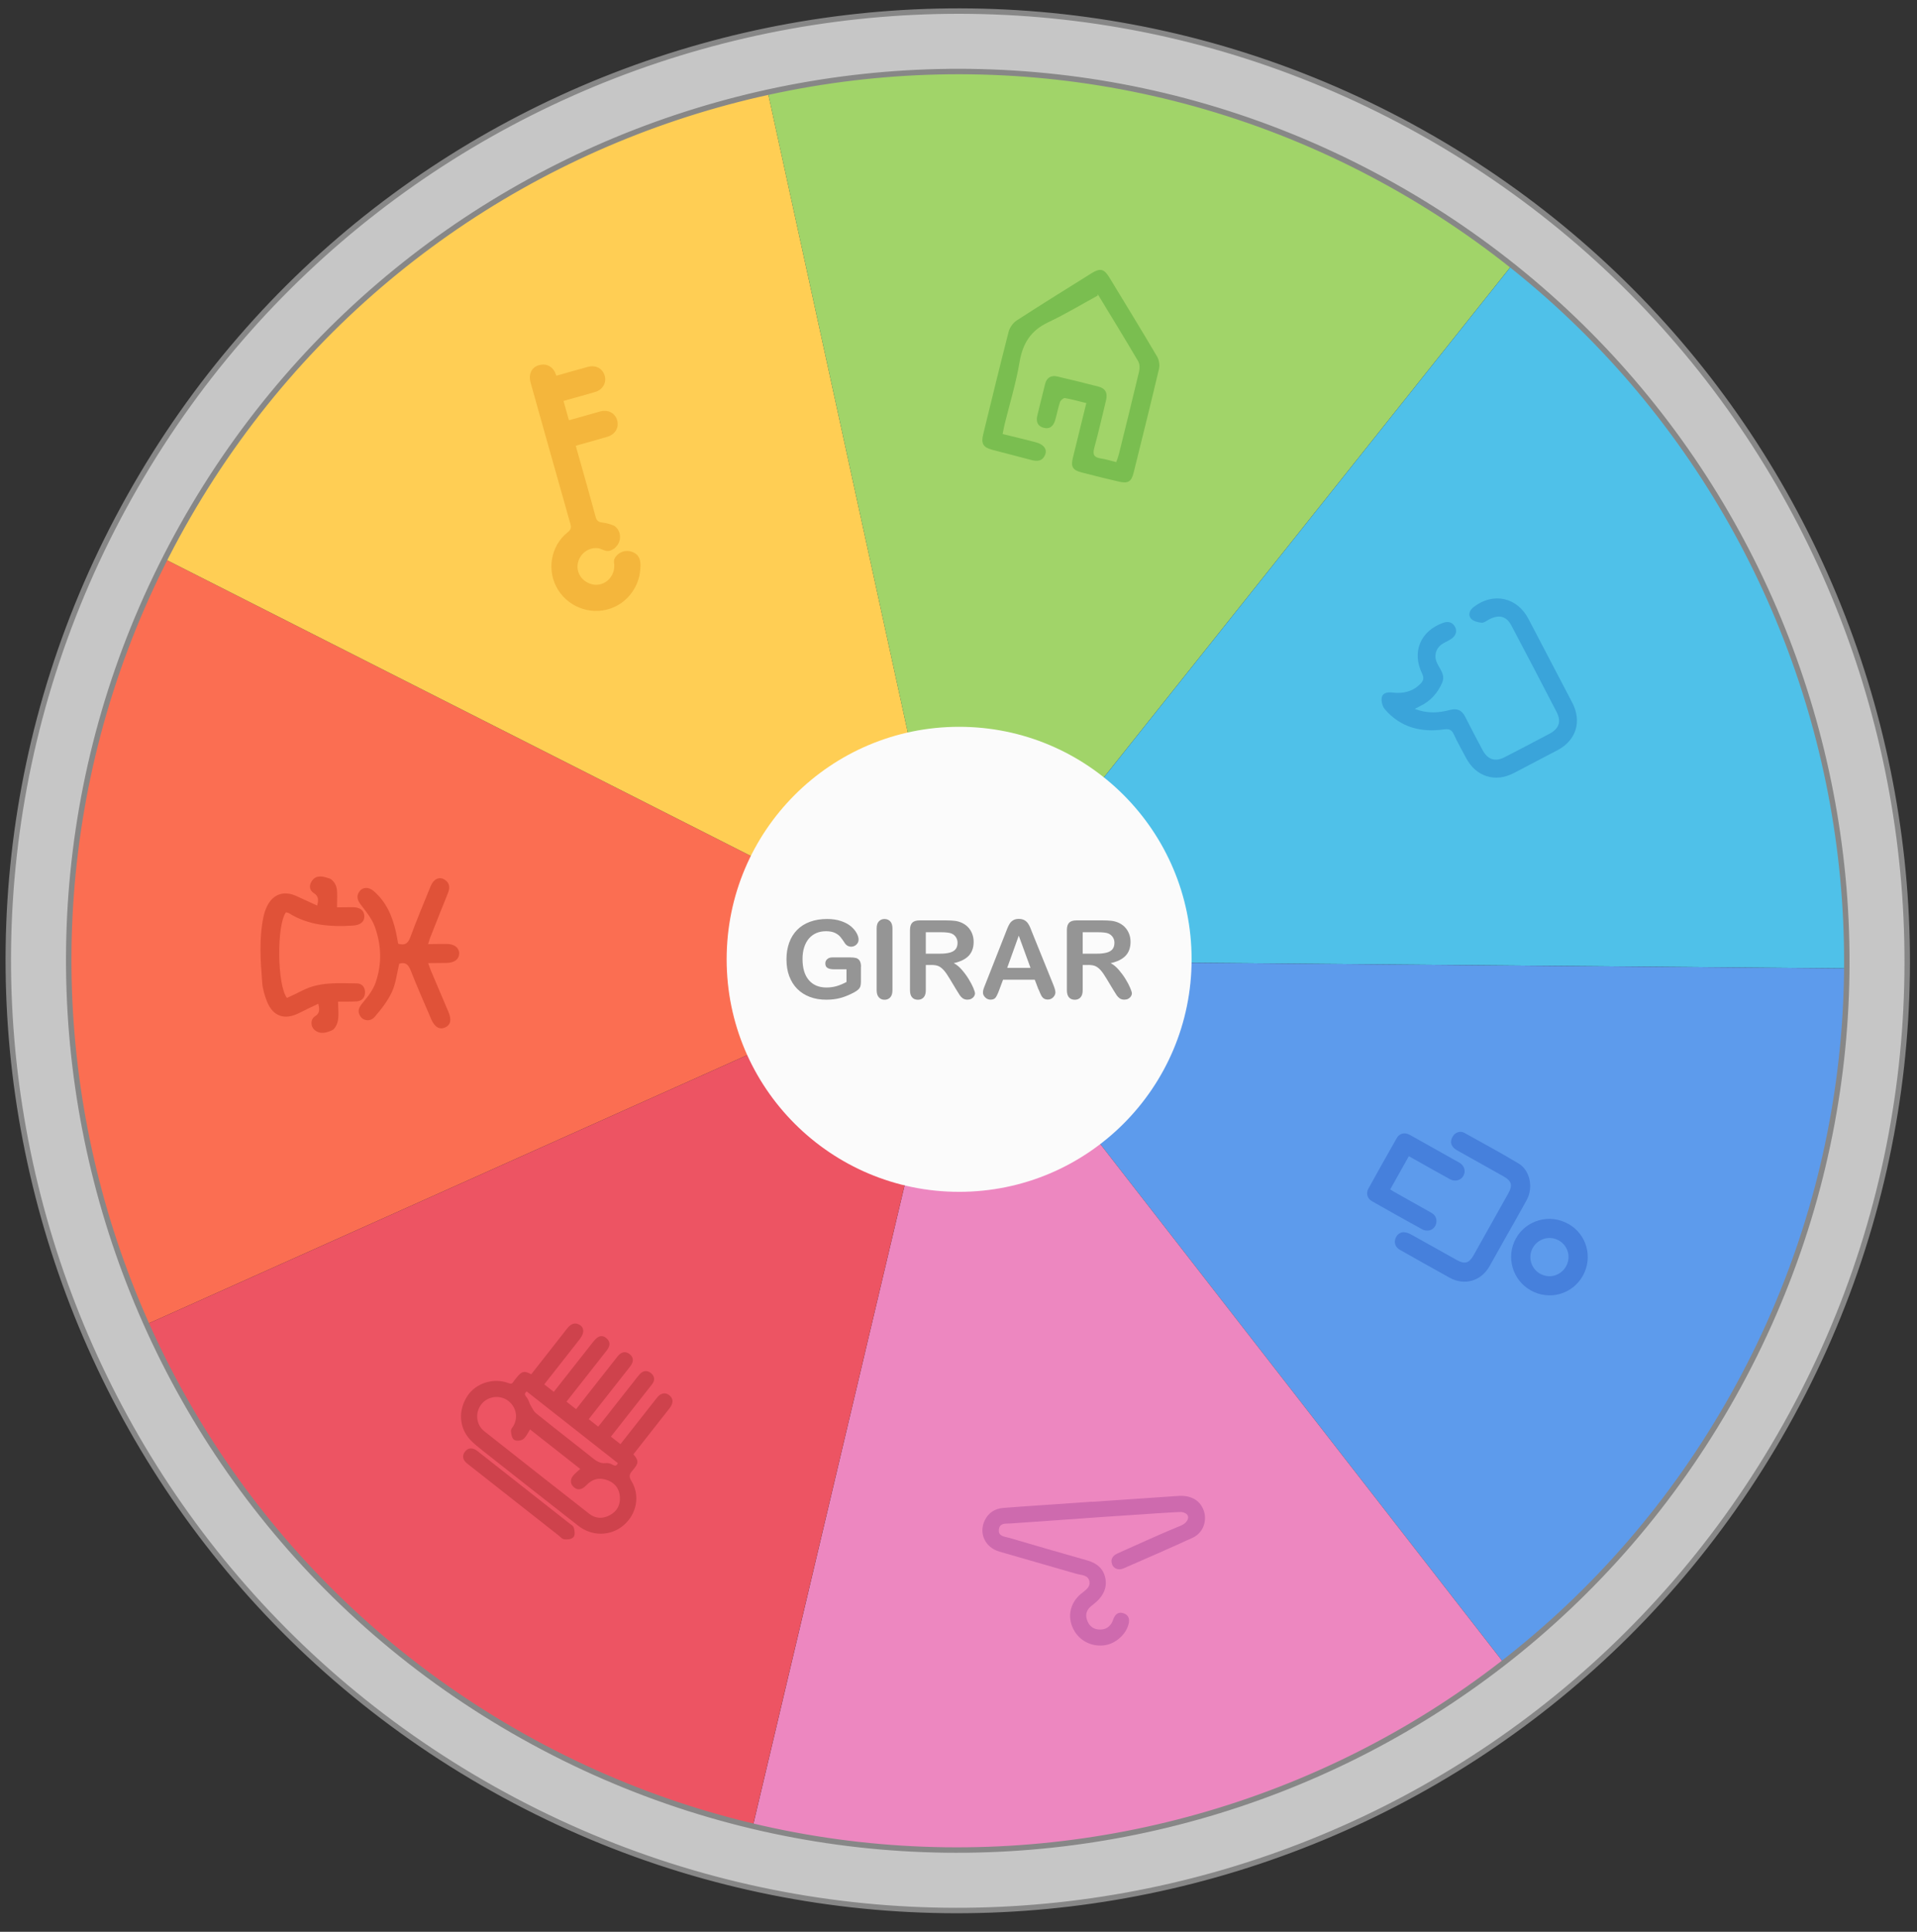 <svg width="401" height="404" viewBox="0 0 401 404" fill="none" xmlns="http://www.w3.org/2000/svg">
<rect x="0" y="0" width="401" height="404" fill="#333333" stroke="none"/>
<g style="mix-blend-mode:difference" clip-path="url(#clip0_144_149)">
<path d="M200.341 200.933L19.106 282.142C-4.593 229.138 -4.841 166.423 23.195 111.205L200.341 200.933Z" fill="#FB6E52"/>
<path d="M157.917 6.922L200.341 200.933L23.195 111.205C24.441 108.717 25.767 106.252 27.146 103.793C56.03 52.294 104.436 18.644 157.917 6.922Z" fill="#FFCE54"/>
<path d="M297.487 27.726C306.989 33.055 315.87 39.045 324.118 45.608L200.336 200.941L157.912 6.93C203.772 -3.117 253.34 2.966 297.487 27.726Z" fill="#A1D469"/>
<path d="M324.132 45.604C372.751 84.254 399.423 142.764 398.961 202.64L200.355 200.929L324.137 45.595L324.132 45.604Z" fill="#4FC1E9"/>
<path d="M398.956 202.649C398.7 235.042 390.508 267.833 373.545 298.077C360.171 321.922 342.616 341.943 322.296 357.719L200.341 200.933L398.947 202.644L398.956 202.649Z" fill="#5D9BEC"/>
<path d="M200.341 200.933L322.296 357.719C275.204 394.319 213.316 408.179 154.567 394.231L200.345 200.946L200.341 200.933Z" fill="#ED87C0"/>
<path d="M200.341 200.933L154.555 394.212C136.992 390.035 119.72 383.396 103.2 374.131C64.528 352.441 35.922 319.732 19.106 282.142L200.341 200.933Z" fill="#ED5463"/>
<path d="M27.155 103.798C-26.501 199.464 7.553 320.497 103.204 374.144C198.855 427.792 319.885 393.729 373.536 298.072C427.187 202.415 393.138 81.373 297.496 27.731C201.853 -25.912 80.806 8.141 27.155 103.798ZM362.517 291.892C312.279 381.464 198.947 413.345 109.389 363.116C19.832 312.886 -12.064 199.55 38.174 109.978C88.412 20.407 201.744 -11.475 291.31 38.76C380.876 88.994 412.755 202.32 362.517 291.892Z" fill="#C6C6C6" stroke="#878787" stroke-width="1.14" stroke-miterlimit="10"/>
<path d="M228.42 314.087C234.427 313.674 240.44 313.253 246.451 312.853C249.068 312.682 250.877 313.686 251.709 315.677C252.632 317.913 251.727 320.569 249.476 321.599C244.677 323.801 239.829 325.907 234.989 328.017C233.97 328.466 232.911 328.044 232.606 327.116C232.235 325.98 232.841 325.288 233.82 324.851C237.893 323.044 241.952 321.161 246.074 319.45C246.686 319.197 247.34 318.991 247.853 318.568C248.231 318.241 248.6 317.726 248.526 317.204C248.432 316.555 247.683 316.295 247.115 316.206C246.426 316.106 215.123 318.342 211.41 318.609C210.422 318.674 209.082 318.427 208.944 319.919C208.814 321.336 210.134 321.332 211.039 321.599C216.503 323.196 221.968 324.794 227.439 326.338C229.417 326.898 230.805 328.02 231.214 330.049C231.6 331.996 230.838 333.62 229.397 334.943C229.023 335.284 228.623 335.587 228.242 335.9C227.343 336.645 226.998 337.586 227.356 338.704C227.71 339.831 228.452 340.613 229.662 340.765C230.894 340.917 231.911 340.514 232.559 339.399C232.711 339.129 232.806 338.815 232.928 338.517C233.328 337.538 234.002 337.011 235.066 337.401C236.091 337.781 236.338 338.607 236.088 339.625C235.551 341.788 233.438 343.697 231.169 344.063C228.64 344.467 226.138 343.35 224.816 341.211C223.15 338.522 223.655 335.414 226.085 333.35C226.939 332.625 228.154 332.011 227.873 330.673C227.592 329.335 226.182 329.438 225.189 329.145C219.818 327.565 214.42 326.073 209.04 324.489C206.07 323.614 204.71 320.685 205.965 318.019C206.727 316.395 208.066 315.519 209.836 315.366C212.425 315.144 215.023 314.985 217.623 314.805C221.224 314.555 224.82 314.314 228.412 314.06L228.42 314.087Z" fill="#CE6AAE"/>
<path d="M209.711 90.766C212.109 91.354 214.397 91.893 216.673 92.493C218.3 92.924 219.071 93.918 218.641 95.052C218.106 96.437 217.022 96.551 215.718 96.198C213.023 95.466 210.311 94.804 207.612 94.081C205.636 93.557 205.185 92.789 205.678 90.785C207.433 83.632 209.156 76.472 210.994 69.354C211.224 68.475 211.919 67.501 212.685 67.014C217.87 63.653 223.122 60.398 228.362 57.125C230.137 56.023 230.956 56.219 232.047 58.012C235.402 63.515 238.765 69.022 242.045 74.575C242.454 75.275 242.623 76.344 242.442 77.136C240.727 84.403 238.919 91.652 237.124 98.898C236.67 100.729 235.956 101.165 234.079 100.731C231.463 100.123 228.853 99.485 226.254 98.806C224.375 98.314 223.97 97.628 224.421 95.761C225.19 92.571 225.986 89.395 226.764 86.21C226.907 85.649 227.041 85.082 227.239 84.299C225.647 83.911 224.216 83.498 222.76 83.254C222.459 83.2 221.856 83.722 221.732 84.087C221.325 85.303 221.089 86.581 220.735 87.826C220.38 89.071 219.614 89.845 218.246 89.444C216.966 89.07 216.699 88.095 216.989 86.883C217.532 84.689 218.061 82.499 218.613 80.309C218.95 78.974 219.857 78.44 221.158 78.734C224.04 79.399 226.901 80.121 229.771 80.849C231.257 81.223 231.723 82.23 231.373 83.672C230.556 87.008 229.806 90.369 228.896 93.687C228.522 95.07 228.86 95.672 230.26 95.873C231.309 96.026 232.336 96.361 233.503 96.649C233.712 96.032 233.905 95.545 234.031 95.054C235.466 89.269 236.905 83.474 238.282 77.668C238.434 77.008 238.413 76.126 238.095 75.569C235.375 70.938 232.559 66.356 229.77 61.766C229.662 61.59 229.512 61.449 229.629 61.813C226.197 63.681 222.829 65.723 219.295 67.386C215.656 69.093 213.931 71.781 213.274 75.71C212.541 80.102 211.219 84.38 210.154 88.71C210.011 89.272 209.921 89.841 209.733 90.789L209.711 90.766Z" fill="#7ABE50"/>
<path d="M295.956 148.272C298.558 149.25 300.906 149.111 303.222 148.496C304.808 148.079 305.791 148.493 306.514 149.941C307.674 152.266 308.899 154.557 310.115 156.843C311.2 158.873 312.746 159.385 314.76 158.349C317.902 156.73 321.032 155.093 324.15 153.438C326.124 152.39 326.639 150.88 325.614 148.907C322.491 142.869 319.341 136.839 316.158 130.825C315.132 128.874 313.612 128.48 311.59 129.489C311.036 129.762 310.447 130.28 309.912 130.233C309.137 130.164 308.129 129.897 307.681 129.348C307.026 128.534 307.457 127.561 308.298 126.92C312.371 123.806 317.354 124.894 319.724 129.432C322.785 135.275 325.845 141.117 328.892 146.963C330.922 150.864 329.714 154.816 325.848 156.866C322.768 158.496 319.688 160.104 316.6 161.707C312.747 163.695 308.753 162.418 306.699 158.561C305.824 156.913 304.895 155.28 304.116 153.582C303.662 152.594 303.099 152.393 302.067 152.536C297.255 153.23 292.966 152.131 289.691 148.346C289.182 147.762 288.891 146.647 289.043 145.885C289.251 144.821 290.325 144.724 291.335 144.844C293.551 145.101 295.551 144.641 297.171 142.959C297.778 142.326 297.904 141.754 297.484 140.889C295.274 136.349 297.126 131.943 301.879 130.254C302.88 129.898 303.779 130.093 304.317 131.014C304.868 131.953 304.556 132.856 303.738 133.497C303.171 133.936 302.469 134.207 301.847 134.58C300.42 135.429 299.917 136.959 300.517 138.464C301.077 139.855 302.426 141.047 301.667 142.788C300.723 144.963 299.229 146.624 297.077 147.663C296.797 147.793 296.526 147.95 295.957 148.25L295.956 148.272Z" fill="#3AA4DA"/>
<path d="M66.554 209.927C65.171 210.595 63.876 211.187 62.6 211.847C59.546 213.411 57.105 212.593 55.838 209.418C55.33 208.136 54.931 206.743 54.835 205.383C54.495 200.86 54.165 196.32 55.095 191.821C55.25 191.095 55.473 190.371 55.782 189.697C57.035 186.973 59.369 186.162 62.092 187.437C63.48 188.089 64.874 188.71 66.349 189.389C66.624 188.225 66.697 187.441 65.637 186.777C64.646 186.153 64.618 185.06 65.301 184.148C66.294 182.825 67.742 183.351 68.884 183.705C69.541 183.902 70.242 184.879 70.391 185.616C70.645 186.859 70.483 188.189 70.498 189.756C71.64 189.743 72.715 189.727 73.78 189.728C75.323 189.735 76.16 190.388 76.207 191.571C76.257 192.791 75.365 193.482 73.776 193.577C69.126 193.857 64.594 193.562 60.49 191.008C60.295 190.887 60.032 190.865 59.82 190.793C57.842 193.442 57.963 206.037 60.029 208.708C61.078 208.208 62.166 207.718 63.217 207.173C66.85 205.291 70.777 205.625 74.651 205.666C75.755 205.678 76.374 206.495 76.355 207.573C76.335 208.651 75.688 209.354 74.584 209.422C73.35 209.498 72.112 209.457 70.715 209.476C70.732 210.895 70.896 212.156 70.696 213.35C70.57 214.128 70.085 215.196 69.468 215.458C68.353 215.956 66.984 216.414 65.802 215.396C64.929 214.643 64.905 213.174 65.906 212.532C66.963 211.853 66.853 211.069 66.581 209.919L66.554 209.927Z" fill="#E05238"/>
<path d="M83.267 197.353C84.679 197.778 85.345 197.327 85.828 196.016C87.158 192.418 88.633 188.868 90.087 185.316C90.7 183.815 91.903 183.263 93.002 183.96C94.144 184.681 94.132 185.705 93.67 186.856C92.412 189.956 91.186 193.062 89.96 196.167C89.813 196.532 89.728 196.908 89.55 197.45C90.969 197.433 92.246 197.404 93.534 197.416C95.059 197.435 96.055 198.234 96.053 199.402C96.052 200.57 95.084 201.334 93.534 201.381C92.884 201.395 92.231 201.395 91.586 201.4C90.986 201.408 90.391 201.406 89.558 201.42C89.8 202.072 89.967 202.612 90.193 203.129C91.391 205.978 92.621 208.811 93.819 211.661C94.503 213.282 94.25 214.366 93.116 214.876C91.936 215.407 90.917 214.812 90.196 213.136C88.742 209.741 87.25 206.372 85.901 202.934C85.406 201.671 84.76 201.148 83.51 201.558C83.031 203.536 82.82 205.629 81.986 207.442C81.108 209.334 79.764 211.056 78.386 212.655C77.477 213.704 76.04 213.528 75.392 212.558C74.657 211.458 75.099 210.628 75.92 209.656C76.991 208.4 78.061 206.983 78.59 205.446C79.926 201.553 79.79 197.546 78.365 193.71C77.762 192.088 76.578 190.645 75.499 189.237C74.766 188.276 74.463 187.407 75.209 186.404C75.879 185.496 77.115 185.456 78.13 186.324C80.802 188.59 82.093 191.641 82.839 194.97C83.012 195.743 83.131 196.532 83.284 197.363L83.267 197.353Z" fill="#E05238"/>
<path d="M315.399 258.004C314.128 260.271 312.856 262.537 311.59 264.795C309.839 267.917 306.359 268.933 303.249 267.223C299.765 265.303 296.314 263.345 292.849 261.39C292.003 260.916 291.639 260.115 291.825 259.292C292.02 258.392 292.744 257.675 293.633 257.704C294.142 257.714 294.688 257.906 295.142 258.16C298.338 259.919 301.51 261.721 304.706 263.502C306.406 264.455 307.309 264.194 308.272 262.476C310.693 258.161 313.113 253.845 315.534 249.529C316.463 247.873 316.193 246.965 314.51 246.021C311.258 244.198 307.998 242.369 304.746 240.545C303.473 239.831 303.192 238.699 303.957 237.559C304.473 236.782 305.482 236.454 306.31 236.918C310.121 239.033 313.948 241.099 317.685 243.344C320.061 244.768 320.775 248.378 319.364 250.956C318.065 253.333 316.718 255.672 315.393 258.035L315.399 258.004Z" fill="#4680DC"/>
<path d="M294.702 241.8L290.805 248.749C291.062 248.904 291.3 249.072 291.544 249.209C294.159 250.676 296.783 252.147 299.394 253.623C300.266 254.112 300.609 254.889 300.432 255.798C300.277 256.605 299.623 257.281 298.783 257.349C298.374 257.383 297.893 257.32 297.545 257.124C294.017 255.18 290.495 253.205 286.991 251.217C286.032 250.679 285.695 249.584 286.219 248.629C288.179 245.075 290.164 241.535 292.175 238.01C292.747 236.99 293.85 236.761 294.919 237.348C298.362 239.28 301.806 241.211 305.258 243.147C306.287 243.724 306.648 244.878 306.15 245.848C305.647 246.827 304.402 247.206 303.347 246.637C300.76 245.221 298.198 243.761 295.626 242.318C295.348 242.162 295.069 242.005 294.694 241.795L294.702 241.8Z" fill="#4680DC"/>
<path d="M328.05 255.942C331.912 258.108 333.262 262.934 331.105 266.801C328.919 270.698 324.093 272.049 320.187 269.858C316.343 267.702 314.969 262.817 317.107 258.984C319.268 255.131 324.17 253.766 328.045 255.951L328.05 255.942ZM320.624 260.969C319.558 262.869 320.248 265.296 322.152 266.376C324.091 267.475 326.505 266.788 327.596 264.822C328.668 262.89 327.998 260.509 326.085 259.424C324.15 258.339 321.709 259.033 320.632 260.973L320.624 260.969Z" fill="#4680DC"/>
<path d="M97.827 291.865C95.795 294.875 96.004 298.59 98.363 301.106C99.16 301.953 100.083 302.678 100.98 303.387L101.368 303.696C107.389 308.449 114.218 313.826 120.983 319.11C123.844 321.345 127.744 321.298 130.455 318.979C133.22 316.622 133.915 312.748 132.101 309.77C131.486 308.761 131.633 308.316 132.353 307.482C133.664 305.983 133.612 305.461 132.494 304.146L136.976 298.442C138.005 297.14 139.029 295.823 140.058 294.521C140.524 293.934 140.726 293.371 140.665 292.867C140.613 292.448 140.376 292.074 139.983 291.774C139.599 291.478 139.175 291.355 138.76 291.42C138.26 291.495 137.779 291.821 137.381 292.366C137.291 292.487 137.205 292.6 137.105 292.716L129.789 302.021L127.791 300.454L135.484 290.661C135.794 290.272 136.094 289.879 136.399 289.5C137.047 288.672 136.967 287.813 136.174 287.162C135.398 286.544 134.554 286.598 133.833 287.373C133.625 287.601 133.43 287.846 133.24 288.083L133.149 288.204L130.32 291.798C128.752 293.796 127.176 295.788 125.609 297.786C125.452 297.984 125.291 298.169 125.121 298.349L123.15 296.796L131.219 286.537L131.391 286.313C131.5 286.179 131.6 286.041 131.71 285.907C132.033 285.516 132.446 284.922 132.37 284.261C132.322 283.855 132.106 283.505 131.718 283.196C131.7 283.186 131.692 283.181 131.674 283.171C131.013 282.674 130.441 282.755 130.084 282.921C129.627 283.123 129.281 283.536 129.023 283.873C128.922 284.012 128.808 284.154 128.699 284.288L120.506 294.706L118.5 293.134L121.01 289.946C122.892 287.552 124.773 285.157 126.655 282.763L126.741 282.651C127.245 282.017 128.079 280.96 126.855 279.872C126.499 279.547 126.112 279.398 125.726 279.434C125.195 279.48 124.676 279.854 124.061 280.644L115.845 291.084L113.848 289.516L116.211 286.509C117.892 284.369 119.578 282.221 121.26 280.081C121.832 279.347 122.084 278.652 121.978 278.065C121.903 277.668 121.677 277.335 121.312 277.107C119.882 276.225 118.961 277.416 118.518 277.981C117.398 279.427 116.26 280.864 115.126 282.313L111.12 287.413C109.646 286.587 109.11 286.767 107.957 288.229C107.909 288.294 107.858 288.346 107.81 288.41C107.677 288.565 107.54 288.729 107.432 288.921C107.164 289.378 106.967 289.485 106.294 289.233C103.242 288.095 99.599 289.238 97.804 291.887L97.827 291.865ZM128.825 306.478C128.633 306.554 128.335 306.432 128.126 306.315C127.847 306.158 127.294 305.917 126.754 305.981C125.454 306.134 124.583 305.439 123.566 304.617L123.26 304.365C121.919 303.303 120.572 302.25 119.231 301.189C116.884 299.345 114.455 297.444 112.098 295.537C111.736 295.243 111.456 294.742 111.188 294.259C111.114 294.126 111.039 293.992 110.965 293.859C110.853 293.67 110.774 293.465 110.686 293.233C110.538 292.863 110.395 292.485 110.115 292.167C109.886 291.901 109.78 291.681 109.806 291.513C109.822 291.361 109.942 291.188 110.166 290.993L129.246 305.992C129.122 306.255 128.993 306.423 128.852 306.47L128.825 306.478ZM107.364 298.257C107.33 298.318 107.282 298.383 107.234 298.448C107.066 298.686 106.841 298.984 106.883 299.34C106.967 300.109 107.085 300.817 107.576 301.127C108.093 301.452 109.184 301.284 109.622 300.83C110.075 300.351 110.402 299.767 110.72 299.2C110.769 299.113 110.818 299.026 110.867 298.938L121.371 307.202L121.277 307.287C120.889 307.631 120.525 307.954 120.168 308.304C119.666 308.79 119.419 309.293 119.421 309.799C119.423 310.224 119.606 310.613 119.97 310.966C120.325 311.314 120.724 311.481 121.137 311.46C121.63 311.439 122.121 311.176 122.607 310.658C123.909 309.256 125.456 308.909 127.212 309.619C128.736 310.233 129.591 311.446 129.673 313.119C129.763 314.797 129.054 316.061 127.584 316.864C126.049 317.7 124.546 317.601 123.234 316.568C119.67 313.789 115.986 310.898 112.108 307.841C108.666 305.131 105.073 302.301 101.286 299.307C99.617 297.992 99.332 295.495 100.646 293.745C101.908 292.068 104.353 291.652 106.105 292.818C107.944 294.056 108.486 296.4 107.359 298.266L107.364 298.257Z" fill="#CE424C"/>
<path d="M120.037 319.531C119.977 319.291 119.811 319.117 119.63 318.97C119.535 318.894 119.435 318.826 119.344 318.764C119.266 318.72 119.193 318.645 119.123 318.606C116.69 316.691 114.249 314.772 111.816 312.857L100.427 303.902L100.238 303.75C100.057 303.603 99.876 303.455 99.676 303.321C98.749 302.686 97.853 302.791 97.241 303.617C96.654 304.399 96.774 305.246 97.573 305.946C97.75 306.102 97.935 306.241 98.125 306.393L98.315 306.545C104.518 311.423 110.721 316.3 116.925 321.178C117.002 321.244 117.079 321.31 117.152 321.385C117.409 321.621 117.7 321.899 118.084 321.931C118.498 321.968 119.526 321.995 119.963 321.461C120.263 321.09 120.284 320.46 120.046 319.536L120.037 319.531Z" fill="#CE424C"/>
<path d="M112.726 76.38C114.097 75.957 115.445 76.518 116.072 77.81C116.178 78.029 116.261 78.271 116.39 78.572C118.608 77.948 120.795 77.318 122.998 76.72C124.675 76.263 126.148 77.111 126.529 78.7C126.867 80.139 126.032 81.527 124.498 81.974C122.641 82.525 120.778 83.028 118.909 83.561L117.875 83.852L119.012 87.894L120.059 87.599C121.896 87.082 123.716 86.555 125.557 86.052C127.194 85.606 128.674 86.379 129.099 87.889C129.529 89.391 128.717 90.838 127.073 91.338C125.253 91.887 123.408 92.376 121.58 92.898C121.248 92.999 120.913 93.086 120.437 93.22L120.72 94.227C122.017 98.84 123.342 103.445 124.59 108.065C124.799 108.858 125.12 109.164 125.943 109.27C126.201 109.3 126.449 109.348 126.698 109.396C127.353 109.534 127.975 109.734 128.566 110.008C129.059 110.376 129.432 110.895 129.603 111.53C129.84 112.396 129.643 113.339 129.116 114.053C128.704 114.624 128.036 115.12 127.324 115.225C126.535 115.344 125.814 114.71 125.007 114.636C124.54 114.592 124.059 114.632 123.586 114.779C121.589 115.378 120.386 117.523 120.941 119.496C121.495 121.491 123.763 122.74 125.742 122.154C127.104 121.749 128.099 120.588 128.399 119.255C128.483 118.901 128.51 118.526 128.487 118.158C128.437 117.431 128.309 117.107 128.774 116.462C129.152 115.93 129.713 115.522 130.344 115.337C131.279 115.06 132.382 115.3 133.122 115.921C134.077 116.732 134.03 118.104 133.921 119.258C133.627 122.52 131.572 125.55 128.526 126.936C124.317 128.862 119.239 127.332 116.755 123.383C114.279 119.461 115.12 114.202 118.767 111.297C119.487 110.727 119.518 110.263 119.292 109.482C116.513 99.684 113.762 89.877 111.006 80.08C110.501 78.283 111.15 76.86 112.676 76.386L112.726 76.38Z" fill="#F4B63C"/>
<path d="M200.63 249.254C227.488 249.254 249.261 227.483 249.261 200.627C249.261 173.771 227.488 152 200.63 152C173.773 152 152 173.771 152 200.627C152 227.483 173.773 249.254 200.63 249.254Z" fill="#FBFBFB"/>
<path d="M180.089 202.156V205.285C180.089 205.705 180.049 206.035 179.969 206.285C179.889 206.534 179.739 206.754 179.519 206.954C179.299 207.154 179.019 207.344 178.679 207.534C177.69 208.064 176.74 208.454 175.83 208.703C174.921 208.953 173.921 209.073 172.842 209.073C171.582 209.073 170.442 208.883 169.413 208.494C168.383 208.104 167.504 207.544 166.774 206.814C166.044 206.085 165.485 205.185 165.095 204.146C164.705 203.106 164.515 201.927 164.515 200.637C164.515 199.348 164.705 198.208 165.085 197.149C165.465 196.089 166.024 195.2 166.754 194.46C167.484 193.72 168.383 193.161 169.443 192.771C170.502 192.381 171.692 192.191 173.031 192.191C174.131 192.191 175.101 192.341 175.95 192.631C176.8 192.921 177.48 193.291 178.009 193.74C178.539 194.19 178.929 194.66 179.199 195.16C179.469 195.66 179.599 196.099 179.599 196.489C179.599 196.909 179.449 197.259 179.139 197.549C178.829 197.839 178.459 197.988 178.029 197.988C177.79 197.988 177.56 197.928 177.34 197.819C177.12 197.709 176.94 197.549 176.79 197.349C176.38 196.709 176.04 196.229 175.75 195.899C175.46 195.57 175.091 195.3 174.611 195.08C174.131 194.86 173.521 194.75 172.782 194.75C172.042 194.75 171.332 194.88 170.732 195.15C170.133 195.42 169.613 195.799 169.193 196.299C168.773 196.799 168.443 197.419 168.213 198.138C167.984 198.858 167.874 199.668 167.874 200.557C167.874 202.476 168.313 203.946 169.193 204.975C170.073 206.005 171.302 206.524 172.872 206.524C173.631 206.524 174.351 206.424 175.031 206.225C175.71 206.025 176.38 205.735 177.07 205.365V202.716H174.511C173.891 202.716 173.431 202.626 173.111 202.436C172.792 202.246 172.642 201.937 172.642 201.487C172.642 201.127 172.772 200.827 173.041 200.587C173.311 200.347 173.661 200.227 174.121 200.227H177.87C178.329 200.227 178.719 200.267 179.039 200.347C179.359 200.427 179.619 200.607 179.809 200.897C179.999 201.187 180.109 201.607 180.109 202.166L180.089 202.156Z" fill="#959595"/>
<path d="M183.377 207.054V194.19C183.377 193.521 183.527 193.021 183.837 192.691C184.147 192.361 184.537 192.191 185.017 192.191C185.496 192.191 185.916 192.361 186.226 192.691C186.536 193.021 186.686 193.521 186.686 194.2V207.064C186.686 207.744 186.536 208.244 186.226 208.583C185.916 208.923 185.516 209.083 185.017 209.083C184.517 209.083 184.147 208.913 183.837 208.573C183.527 208.234 183.377 207.734 183.377 207.064V207.054Z" fill="#959595"/>
<path d="M194.823 201.817H193.663V207.064C193.663 207.754 193.513 208.264 193.203 208.593C192.893 208.923 192.504 209.083 192.014 209.083C191.484 209.083 191.074 208.913 190.784 208.573C190.494 208.234 190.354 207.734 190.354 207.074V194.51C190.354 193.8 190.514 193.281 190.834 192.961C191.154 192.641 191.674 192.481 192.384 192.481H197.762C198.501 192.481 199.141 192.511 199.671 192.571C200.201 192.631 200.67 192.761 201.1 192.951C201.61 193.171 202.07 193.471 202.46 193.87C202.849 194.27 203.149 194.74 203.359 195.27C203.559 195.799 203.669 196.359 203.669 196.959C203.669 198.178 203.329 199.148 202.64 199.877C201.95 200.607 200.91 201.117 199.511 201.427C200.101 201.737 200.66 202.196 201.19 202.806C201.72 203.416 202.2 204.066 202.62 204.745C203.039 205.435 203.369 206.055 203.599 206.604C203.829 207.154 203.949 207.534 203.949 207.744C203.949 207.954 203.879 208.174 203.739 208.383C203.599 208.593 203.409 208.763 203.179 208.883C202.939 209.003 202.67 209.063 202.36 209.063C201.99 209.063 201.68 208.973 201.42 208.803C201.17 208.633 200.95 208.403 200.77 208.144C200.59 207.884 200.34 207.484 200.031 206.964L198.701 204.755C198.221 203.946 197.801 203.326 197.422 202.906C197.042 202.486 196.662 202.196 196.282 202.036C195.902 201.877 195.412 201.807 194.823 201.807V201.817ZM196.712 194.96H193.663V199.448H196.622C197.412 199.448 198.081 199.378 198.631 199.238C199.181 199.098 199.591 198.868 199.871 198.538C200.151 198.208 200.3 197.748 200.3 197.179C200.3 196.729 200.181 196.329 199.951 195.979C199.721 195.629 199.401 195.38 198.991 195.21C198.601 195.05 197.841 194.96 196.712 194.96Z" fill="#959595"/>
<path d="M217.233 206.944L216.454 204.895H209.816L209.037 206.984C208.737 207.804 208.477 208.354 208.257 208.633C208.037 208.923 207.687 209.063 207.198 209.063C206.778 209.063 206.418 208.913 206.098 208.603C205.778 208.294 205.618 207.954 205.618 207.564C205.618 207.344 205.658 207.114 205.728 206.874C205.798 206.634 205.928 206.304 206.098 205.885L210.276 195.28C210.396 194.98 210.536 194.61 210.706 194.18C210.876 193.75 211.056 193.401 211.236 193.121C211.416 192.841 211.676 192.611 211.986 192.431C212.295 192.251 212.675 192.171 213.125 192.171C213.575 192.171 213.965 192.261 214.275 192.431C214.585 192.601 214.834 192.831 215.024 193.101C215.214 193.371 215.374 193.67 215.504 193.99C215.634 194.31 215.804 194.73 216.004 195.25L220.272 205.785C220.602 206.584 220.772 207.174 220.772 207.534C220.772 207.894 220.612 208.264 220.302 208.573C219.982 208.893 219.603 209.043 219.163 209.043C218.903 209.043 218.683 208.993 218.493 208.903C218.303 208.813 218.153 208.683 218.023 208.523C217.893 208.364 217.763 208.114 217.613 207.784C217.473 207.454 217.343 207.164 217.243 206.914L217.233 206.944ZM210.686 202.416H215.564L213.105 195.68L210.686 202.416Z" fill="#959595"/>
<path d="M227.639 201.817H226.48V207.064C226.48 207.754 226.33 208.264 226.02 208.593C225.71 208.923 225.32 209.083 224.83 209.083C224.301 209.083 223.891 208.913 223.601 208.573C223.311 208.234 223.171 207.734 223.171 207.074V194.51C223.171 193.8 223.331 193.281 223.651 192.961C223.971 192.641 224.491 192.481 225.2 192.481H230.578C231.318 192.481 231.958 192.511 232.487 192.571C233.017 192.631 233.487 192.761 233.917 192.951C234.427 193.171 234.886 193.471 235.276 193.87C235.666 194.27 235.966 194.74 236.176 195.27C236.386 195.799 236.486 196.359 236.486 196.959C236.486 198.178 236.146 199.148 235.456 199.877C234.766 200.607 233.727 201.117 232.327 201.427C232.917 201.737 233.477 202.196 234.007 202.806C234.537 203.416 235.016 204.066 235.436 204.745C235.856 205.425 236.186 206.055 236.416 206.604C236.646 207.154 236.766 207.534 236.766 207.744C236.766 207.954 236.696 208.174 236.556 208.383C236.416 208.593 236.226 208.763 235.996 208.883C235.766 209.003 235.486 209.063 235.176 209.063C234.806 209.063 234.497 208.973 234.237 208.803C233.987 208.633 233.767 208.403 233.587 208.144C233.407 207.884 233.157 207.484 232.847 206.964L231.518 204.755C231.038 203.946 230.618 203.326 230.238 202.906C229.858 202.486 229.479 202.196 229.099 202.036C228.719 201.877 228.229 201.807 227.639 201.807V201.817ZM229.529 194.96H226.48V199.448H229.439C230.228 199.448 230.898 199.378 231.448 199.238C231.998 199.098 232.407 198.868 232.687 198.538C232.967 198.208 233.117 197.748 233.117 197.179C233.117 196.729 233.007 196.329 232.767 195.979C232.527 195.629 232.218 195.38 231.808 195.21C231.418 195.05 230.658 194.96 229.529 194.96Z" fill="#959595"/>
</g>
<defs>
<clipPath id="clip0_144_149">
<rect width="401" height="404" fill="white"/>
</clipPath>
</defs>
</svg>
